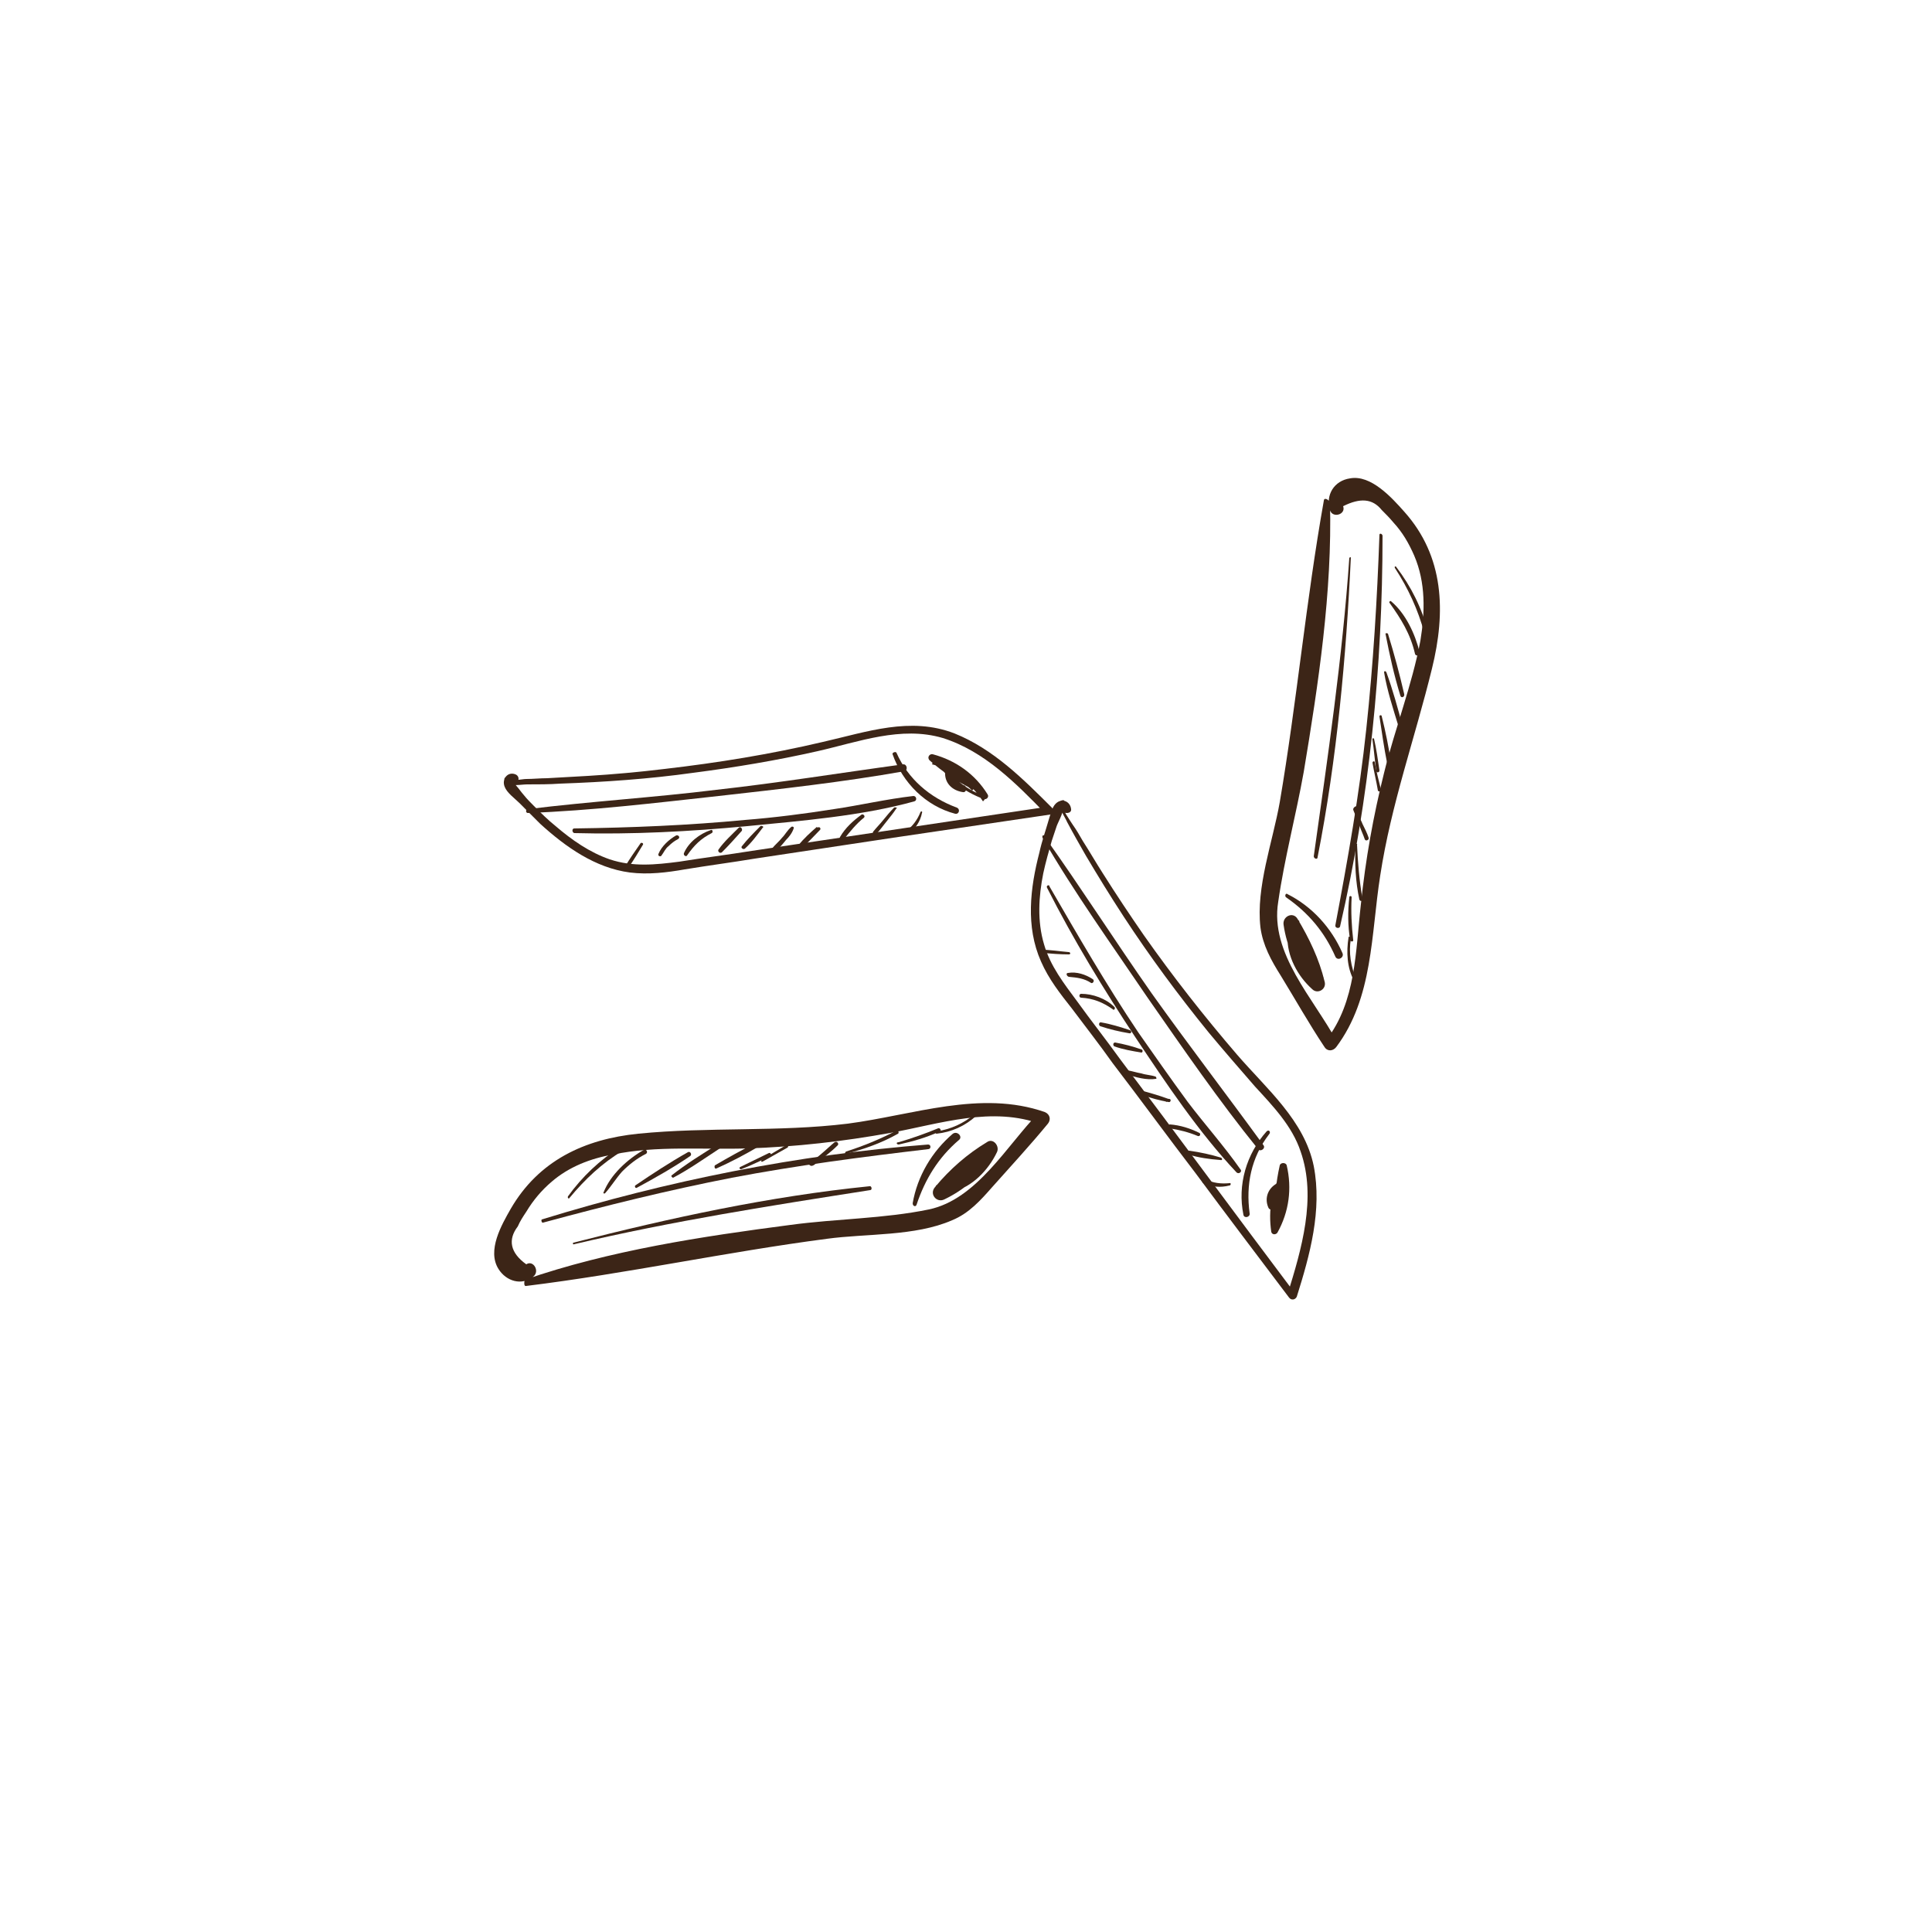 <?xml version="1.0" encoding="utf-8"?>
<!-- Generator: Adobe Illustrator 23.0.1, SVG Export Plug-In . SVG Version: 6.00 Build 0)  -->
<!DOCTYPE svg PUBLIC "-//W3C//DTD SVG 1.1//EN" "http://www.w3.org/Graphics/SVG/1.1/DTD/svg11.dtd">
<svg version="1.1" id="Layer_1" xmlns:x="http://ns.adobe.com/Extensibility/1.0/" xmlns:i="http://ns.adobe.com/AdobeIllustrator/10.0/" xmlns:graph="http://ns.adobe.com/Graphs/1.0/"
	 xmlns="http://www.w3.org/2000/svg" xmlns:xlink="http://www.w3.org/1999/xlink" x="0px" y="0px" viewBox="0 0 250 250"
	 style="enable-background:new 0 0 250 250;" xml:space="preserve">
<style type="text/css">
	.st0{fill:#3C2517;}
</style>
<g>
	<g>
		<g>
			<path class="st0" d="M171.3,64.8c-2.3,12.9-3.5,26.1-5.7,39c-0.9,5.1-3.1,11-2.5,16.2c0.3,2.3,1.4,4.3,2.6,6.2
				c1.9,3.1,3.7,6.3,5.7,9.3c0.4,0.6,1.1,0.5,1.5,0c4.8-6.4,4.5-14.6,5.7-22.2c1.4-9.2,4.5-17.8,6.7-26.8c1.8-7.3,1.6-14.5-3.6-20.3
				c-1.6-1.8-4.3-4.8-7-4.3c-2.1,0.3-3.2,2.2-2.6,4.1c0.3,1.1,2.1,0.6,1.7-0.5c2.2-1.1,3.8-1,5,0.5c0.5,0.5,1,1,1.5,1.6
				c1.2,1.3,2,2.7,2.7,4.3c1.5,3.5,1.4,7.3,0.8,11c-1.1,5.8-3.3,11.4-4.7,17.1c-1.4,5.6-2.4,11.2-3,17c-0.7,6-0.6,12.6-4.5,17.6
				c0.5,0.1,0.9,0.1,1.4,0.2c-3-5.6-8.7-11.4-7.6-18.1c0.8-5.6,2.3-11.2,3.3-16.8c1.9-11.4,3.7-23.3,3.4-34.9
				C171.8,64.5,171.3,64.4,171.3,64.8L171.3,64.8z"/>
		</g>
		<g>
			<path class="st0" d="M166.6,121.1c-0.1,2.6,1.3,5.2,3.2,6.9c0.7,0.7,1.9,0,1.6-1c-0.7-2.9-2-5.6-3.5-8.1c-0.6-1-2-0.3-1.8,0.8
				c0.4,2.8,1.6,5.3,3.3,7.5c0.6,0.8,2-0.1,1.7-1c-0.4-1.2-0.7-2.4-1.2-3.5c-0.5-1.1-2.1-0.7-1.8,0.5c0.3,1.2,0.7,2.4,1.1,3.5
				c0.6-0.3,1.1-0.7,1.7-1c-1.5-1.9-2.4-4.2-2.8-6.6c-0.6,0.3-1.2,0.5-1.8,0.8c1.5,2.4,2.6,4.9,3.4,7.6c0.5-0.3,1.1-0.6,1.6-1
				c-1.8-1.6-2.6-3.5-3.1-5.7C167.8,120,166.6,120.2,166.6,121.1L166.6,121.1z"/>
		</g>
		<g>
			<path class="st0" d="M166.4,116.1c2.9,2,5,4.5,6.4,7.7c0.3,0.6,1.2,0.1,0.9-0.5c-1.4-3.2-3.9-6-7.1-7.6
				C166.4,115.5,166.2,115.9,166.4,116.1L166.4,116.1z"/>
		</g>
		<g>
			<path class="st0" d="M174.6,72.2c-0.9,13-2.8,25.8-4.6,38.6c0,0.3,0.5,0.5,0.5,0.1c2.5-12.7,3.7-25.9,4.3-38.8
				C174.9,72.1,174.6,72.1,174.6,72.2L174.6,72.2z"/>
		</g>
		<g>
			<path class="st0" d="M178.5,69.2c-0.3,8.4-0.8,16.7-1.7,25.1c-0.9,8.5-2.4,16.9-4,25.4c-0.1,0.4,0.5,0.5,0.6,0.2
				c3.8-16.5,5.5-33.7,5.5-50.6C178.8,69,178.5,69,178.5,69.2L178.5,69.2z"/>
		</g>
		<g>
			<path class="st0" d="M180.5,73.5c1.7,2.6,3,5.4,3.8,8.4c0.1,0.3,0.6,0.2,0.5-0.1c-0.8-3.1-2.2-5.9-4.1-8.4
				C180.6,73.2,180.4,73.3,180.5,73.5L180.5,73.5z"/>
		</g>
		<g>
			<path class="st0" d="M179.8,78c1.5,2.1,2.7,4,3.3,6.6c0.1,0.4,0.7,0.2,0.6-0.2c-0.6-2.4-1.8-5-3.7-6.6
				C179.9,77.7,179.7,77.9,179.8,78L179.8,78z"/>
		</g>
		<g>
			<path class="st0" d="M179.3,82.1c0.5,2.6,1.1,5.3,1.9,7.9c0.1,0.4,0.6,0.2,0.5-0.2c-0.6-2.6-1.3-5.2-2.1-7.8
				C179.5,81.9,179.2,81.9,179.3,82.1L179.3,82.1z"/>
		</g>
		<g>
			<path class="st0" d="M179.1,87c0.4,2.4,1.2,4.8,1.9,7.1c0.1,0.3,0.6,0.2,0.5-0.1c-0.6-2.3-1.3-4.8-2.1-7
				C179.3,86.8,179.1,86.8,179.1,87L179.1,87z"/>
		</g>
		<g>
			<path class="st0" d="M178.5,92.7c0.3,2,0.6,4.1,1,6.1c0.1,0.3,0.6,0.2,0.5-0.1c-0.3-2-0.7-4-1.2-6
				C178.8,92.5,178.5,92.5,178.5,92.7L178.5,92.7z"/>
		</g>
		<g>
			<path class="st0" d="M177.6,95.7c0.2,1.4,0.3,2.8,0.5,4.1c0,0.2,0.4,0.2,0.4-0.1c-0.2-1.4-0.4-2.8-0.7-4.1
				C177.8,95.5,177.5,95.5,177.6,95.7L177.6,95.7z"/>
		</g>
		<g>
			<path class="st0" d="M177.6,98.7c0.2,1.2,0.5,2.4,0.7,3.6c0.1,0.2,0.4,0.1,0.4-0.1c-0.3-1.2-0.6-2.4-0.8-3.5
				C177.9,98.4,177.6,98.5,177.6,98.7L177.6,98.7z"/>
		</g>
		<g>
			<path class="st0" d="M176.1,104.4c-0.4-0.2-0.9-0.1-1,0.3c0,0.2,0.3,0.7,0.3,0.9c0.2,0.4,0.3,0.8,0.5,1.2
				c0.2,0.6,0.5,1.2,0.7,1.8c0.1,0.3,0.6,0.1,0.5-0.2c-0.2-0.6-0.5-1.2-0.8-1.8c-0.1-0.3-0.3-0.6-0.4-0.9
				C175.9,105.6,175.1,104.3,176.1,104.4C176.1,104.5,176.1,104.4,176.1,104.4L176.1,104.4z"/>
		</g>
		<g>
			<path class="st0" d="M175.4,109.3c-0.1,2.4,0,4.8,0.5,7.1c0.1,0.3,0.5,0.2,0.4-0.1c-0.4-2.3-0.6-4.7-0.7-7
				C175.7,109.1,175.4,109.2,175.4,109.3L175.4,109.3z"/>
		</g>
		<g>
			<path class="st0" d="M174.6,116.1c-0.2,1.8-0.2,3.7,0.1,5.5c0,0.3,0.5,0.3,0.4,0c-0.2-1.8-0.3-3.6-0.2-5.5
				C174.9,115.9,174.6,115.9,174.6,116.1L174.6,116.1z"/>
		</g>
		<g>
			<path class="st0" d="M174.5,121.3c-0.3,1.9-0.2,3.9,0.7,5.6c0.1,0.2,0.4,0.1,0.3-0.1c-0.7-1.8-1-3.5-0.7-5.3
				C174.8,121.2,174.5,121.1,174.5,121.3L174.5,121.3z"/>
		</g>
	</g>
	<g>
		<g>
			<path class="st0" d="M66,100.6c0-0.1-0.1-0.1-0.1-0.2c0,0-0.1-0.1-0.2,0c-0.5,0.2-0.6,0.5-0.2,0.9c0.5,0.5,2,0.2,2.7,0.2
				c1.4,0,2.9,0,4.3-0.1c5.7-0.2,11.5-0.6,17.2-1.4c5.4-0.7,10.8-1.6,16.1-2.8c5.3-1.2,10.8-3.3,16.2-1.7c5.4,1.7,9.5,5.9,13.3,9.8
				c0.1-0.3,0.2-0.6,0.2-0.9c-12.7,1.9-25.5,3.8-38.2,5.7c-3.1,0.5-6.3,0.9-9.4,1.4c-3.1,0.4-6,0.7-9-0.3c-2.6-0.9-4.9-2.5-7-4.3
				c-1-0.8-1.9-1.7-2.8-2.6c-0.5-0.5-0.9-0.9-1.3-1.4c-0.3-0.3-1.1-1.5-1.4-1.6c0.7,0.2,1-0.8,0.3-1.1c-1-0.4-1.8,0.6-1.4,1.6
				c0.3,0.8,1.3,1.5,1.9,2.1c0.9,0.9,1.8,1.8,2.7,2.7c3.3,3,7.1,5.7,11.6,6.3c2.4,0.3,4.8,0,7.1-0.4c3-0.5,6.1-0.9,9.1-1.4
				c6-0.9,11.9-1.8,17.9-2.7c6.8-1,13.5-2,20.3-3c0.4-0.1,0.5-0.6,0.2-0.9c-3.7-3.7-7.6-7.6-12.6-9.6c-5.7-2.2-11.3-0.2-17,1.1
				c-6.8,1.6-13.6,2.7-20.5,3.5c-3.3,0.4-6.6,0.7-9.9,0.9c-1.8,0.1-3.5,0.2-5.3,0.3c-0.9,0-1.8,0.1-2.7,0.1c-0.6,0-2,0.4-2.5-0.1
				C65.9,101,66.1,100.7,66,100.6L66,100.6z"/>
		</g>
		<g>
			<path class="st0" d="M120.9,98.1c1.4,2.5,3.7,4.3,6.4,5.3c0.4,0.1,0.7-0.3,0.5-0.6c-1.6-2.6-4.1-4.4-7.1-5.2
				c-0.4-0.1-0.8,0.4-0.4,0.8c1.7,1.5,3.5,2.7,5.5,3.7c0.5,0.2,1-0.3,0.6-0.7c-1-1-2.2-1.7-3.5-2c-0.3-0.1-0.6,0.1-0.6,0.5
				c-0.1,1.4,0.9,2.4,2.3,2.6c0.5,0.1,0.6-0.8,0.1-0.9c-0.9-0.1-1.5-0.7-1.4-1.6c-0.2,0.2-0.4,0.3-0.6,0.5c1.2,0.3,2.2,0.9,3.1,1.8
				c0.2-0.2,0.4-0.5,0.6-0.7c-2-0.9-3.8-2.1-5.4-3.5c-0.1,0.3-0.3,0.5-0.4,0.8c2.8,0.7,5,2.4,6.6,4.8c0.2-0.2,0.3-0.4,0.5-0.6
				c-2.6-0.8-4.6-2.5-6.1-4.7C121.2,97.5,120.7,97.8,120.9,98.1L120.9,98.1z"/>
		</g>
		<g>
			<path class="st0" d="M115.5,97.6c1.3,3.7,4.3,6.7,8.1,7.7c0.5,0.1,0.7-0.6,0.2-0.8c-3.5-1.3-6.3-3.7-7.8-7.1
				C115.9,97.2,115.4,97.4,115.5,97.6L115.5,97.6z"/>
		</g>
		<g>
			<path class="st0" d="M68.3,105.2c8.2-0.3,16.5-1.3,24.7-2.2c8-0.9,16.1-1.8,24-3.2c0.5-0.1,0.4-0.9-0.1-0.9
				c-8.1,1.1-16.1,2.4-24.2,3.3c-8.1,1-16.3,1.5-24.4,2.5C68,104.7,68,105.2,68.3,105.2L68.3,105.2z"/>
		</g>
		<g>
			<path class="st0" d="M74.3,107.8c7.5,0.2,15-0.2,22.4-0.9c7.1-0.7,14.7-1.3,21.6-3.2c0.4-0.1,0.3-0.7-0.1-0.7
				c-3.5,0.4-6.9,1.2-10.3,1.7c-3.8,0.6-7.7,1.1-11.5,1.4c-7.3,0.7-14.7,1-22.1,1.1C74,107.2,74,107.7,74.3,107.8L74.3,107.8z"/>
		</g>
		<g>
			<path class="st0" d="M82.9,109.1c-0.7,1-1.4,2-2,3c-0.1,0.2,0.2,0.4,0.4,0.2c0.7-1,1.3-2,1.9-3C83.3,109.1,83,109,82.9,109.1
				L82.9,109.1z"/>
		</g>
		<g>
			<path class="st0" d="M87.5,108.1c-0.9,0.5-1.9,1.4-2.3,2.4c-0.1,0.3,0.3,0.4,0.4,0.2c0.3-0.4,0.5-0.9,0.9-1.2
				c0.4-0.4,0.8-0.7,1.2-0.9C88.1,108.4,87.8,108,87.5,108.1L87.5,108.1z"/>
		</g>
		<g>
			<path class="st0" d="M92,107.4c-1.5,0.5-2.9,1.6-3.5,3c-0.1,0.3,0.3,0.5,0.4,0.3c0.9-1.3,1.8-2.2,3.2-2.9
				C92.3,107.7,92.2,107.3,92,107.4L92,107.4z"/>
		</g>
		<g>
			<path class="st0" d="M95.6,107.1c-0.9,0.9-1.9,1.8-2.6,2.8c-0.2,0.2,0.1,0.6,0.4,0.4c0.9-0.9,1.8-1.9,2.6-2.8
				C96.1,107.2,95.8,106.9,95.6,107.1L95.6,107.1z"/>
		</g>
		<g>
			<path class="st0" d="M98.4,106.9c-0.8,0.8-1.7,1.7-2.4,2.6c-0.2,0.2,0.2,0.5,0.4,0.3c0.9-0.8,1.6-1.8,2.3-2.7
				C98.9,107,98.6,106.8,98.4,106.9L98.4,106.9z"/>
		</g>
		<g>
			<path class="st0" d="M102.4,107c-0.5,0.4-0.8,1-1.2,1.4c-0.4,0.5-0.9,0.9-1.3,1.4c-0.2,0.3,0.1,0.6,0.4,0.4c0.5-0.4,1-1,1.4-1.5
				c0.4-0.4,0.8-0.9,1-1.5C102.8,107,102.5,106.9,102.4,107L102.4,107z"/>
		</g>
		<g>
			<path class="st0" d="M105.5,107.7c0.2-0.1,0.3-0.3,0.5-0.4c-0.1-0.1-0.2-0.2-0.3-0.3c-0.8,0.7-1.7,1.5-2.4,2.4
				c-0.2,0.2,0.1,0.6,0.4,0.4c0.8-0.7,1.6-1.6,2.4-2.4c0.2-0.2-0.1-0.5-0.3-0.3c-0.1,0.2-0.3,0.3-0.4,0.5
				C105.1,107.6,105.4,107.9,105.5,107.7L105.5,107.7z"/>
		</g>
		<g>
			<path class="st0" d="M111.5,105.4c-1.1,0.8-2.1,1.7-2.8,2.9c-0.2,0.3,0.3,0.5,0.5,0.3c0.8-1,1.6-2,2.6-2.8
				C112,105.6,111.7,105.3,111.5,105.4L111.5,105.4z"/>
		</g>
		<g>
			<path class="st0" d="M115.7,104.5c-0.5,0.5-1,1.1-1.4,1.6c-0.4,0.5-0.9,1-1.3,1.5c-0.2,0.3,0.2,0.5,0.4,0.3
				c0.5-0.5,0.9-1.1,1.4-1.7c0.4-0.5,0.8-1,1.2-1.6C116.2,104.6,115.9,104.4,115.7,104.5L115.7,104.5z"/>
		</g>
		<g>
			<path class="st0" d="M119.1,105.1c-0.4,1-1,1.8-1.9,2.5c-0.3,0.2,0,0.7,0.3,0.4c0.9-0.7,1.6-1.7,1.8-2.8
				C119.4,105,119.2,104.9,119.1,105.1L119.1,105.1z"/>
		</g>
	</g>
	<g>
		<g>
			<path class="st0" d="M68.1,166.4c13-1.6,25.9-4.4,38.9-6.1c5.1-0.7,11.4-0.3,16.2-2.4c2.2-0.9,3.7-2.6,5.2-4.3
				c2.4-2.7,4.9-5.4,7.2-8.2c0.4-0.5,0.3-1.2-0.4-1.5c-8.3-2.9-17.1,0.4-25.5,1.5c-9,1.1-18.1,0.4-27.1,1.3
				c-7,0.7-12.9,3.5-16.5,9.7c-1.2,2.1-3.1,5.4-1.6,7.8c1,1.6,3,2.2,4.5,1c0.9-0.7,0-2.2-0.9-1.6c-2.1-1.5-2.4-3.2-1.1-4.9
				c0.3-0.7,0.7-1.3,1.1-1.9c0.9-1.5,2-2.8,3.3-3.9c2.2-1.9,5-3,7.9-3.5c5.7-1.2,11.7-0.6,17.5-0.8c6.2-0.2,12.3-0.9,18.4-2
				c6.5-1.2,13.2-3.5,19.6-1.1c-0.1-0.5-0.3-1-0.4-1.5c-4.1,4.2-8,11.2-14.2,12.5c-5.8,1.2-12,1.2-17.9,2
				c-11.5,1.5-23.4,3.3-34.4,7.1C67.8,166,67.8,166.5,68.1,166.4L68.1,166.4z"/>
		</g>
		<g>
			<path class="st0" d="M123.3,154.2c2.5-0.6,4.6-2.8,5.7-5.1c0.4-0.8-0.5-1.9-1.3-1.3c-2.5,1.5-4.8,3.5-6.7,5.8
				c-0.8,0.9,0.2,2.1,1.2,1.6c2.5-1.2,4.6-3,6.2-5.3c0.6-0.8-0.6-2-1.4-1.4c-1.1,0.8-2.2,1.5-3.2,2.3c-0.8,0.7,0.2,2,1.1,1.5
				c1.1-0.6,2.1-1.4,3.1-2.1c-0.5-0.5-0.9-0.9-1.4-1.4c-1.4,2-3.3,3.6-5.5,4.6c0.4,0.5,0.8,1.1,1.2,1.6c1.8-2.1,3.9-3.9,6.3-5.5
				c-0.4-0.4-0.9-0.9-1.3-1.3c-1,2.2-2.6,3.5-4.5,4.7C122,153.3,122.5,154.5,123.3,154.2L123.3,154.2z"/>
		</g>
		<g>
			<path class="st0" d="M118.6,155.9c1.1-3.3,2.8-6.1,5.5-8.4c0.5-0.4-0.2-1.2-0.8-0.8c-2.7,2.3-4.6,5.5-5.2,9
				C118.1,156.1,118.5,156.2,118.6,155.9L118.6,155.9z"/>
		</g>
		<g>
			<path class="st0" d="M74.3,161c12.7-3,25.5-5,38.3-7c0.3,0,0.2-0.6-0.1-0.5c-12.9,1.3-25.8,4.1-38.3,7.3
				C74.1,160.8,74.1,161.1,74.3,161L74.3,161z"/>
		</g>
		<g>
			<path class="st0" d="M70.3,158.2c8.1-2.2,16.2-4.2,24.4-5.8c8.4-1.6,16.9-2.7,25.4-3.7c0.4,0,0.4-0.6,0-0.6
				c-16.8,1.3-33.8,4.7-50,9.7C70,157.9,70.1,158.3,70.3,158.2L70.3,158.2z"/>
		</g>
		<g>
			<path class="st0" d="M73.7,155c2-2.4,4.2-4.5,6.9-6.1c0.3-0.2,0-0.7-0.3-0.5c-2.7,1.7-5,3.9-6.8,6.4
				C73.4,155,73.6,155.2,73.7,155L73.7,155z"/>
		</g>
		<g>
			<path class="st0" d="M78.3,154.4c0.8-0.9,1.4-1.9,2.2-2.8c0.9-0.9,1.9-1.7,3.1-2.3c0.3-0.2,0-0.7-0.3-0.5
				c-2.1,1.2-4.3,3.2-5.2,5.5C78,154.4,78.2,154.5,78.3,154.4L78.3,154.4z"/>
		</g>
		<g>
			<path class="st0" d="M82.4,153.7c2.4-1.3,4.7-2.6,6.9-4.1c0.3-0.2,0-0.7-0.3-0.5c-2.3,1.3-4.6,2.8-6.8,4.3
				C82.1,153.5,82.2,153.8,82.4,153.7L82.4,153.7z"/>
		</g>
		<g>
			<path class="st0" d="M87.1,152.4c2.1-1.1,4.2-2.6,6.2-3.9c0.3-0.2,0-0.7-0.3-0.5c-2.1,1.3-4.2,2.6-6.1,4.1
				C86.8,152.2,87,152.4,87.1,152.4L87.1,152.4z"/>
		</g>
		<g>
			<path class="st0" d="M92.7,151.2c1.8-0.8,3.7-1.8,5.4-2.8c0.3-0.2,0-0.6-0.3-0.5c-1.8,0.9-3.6,1.9-5.3,2.9
				C92.4,151,92.5,151.3,92.7,151.2L92.7,151.2z"/>
		</g>
		<g>
			<path class="st0" d="M95.9,151.3c1.3-0.5,2.5-1.1,3.8-1.7c0.2-0.1,0-0.5-0.2-0.4c-1.2,0.6-2.5,1.2-3.7,1.8
				C95.6,151.1,95.7,151.3,95.9,151.3L95.9,151.3z"/>
		</g>
		<g>
			<path class="st0" d="M98.7,150.3c1.1-0.6,2.1-1.2,3.2-1.8c0.2-0.1,0-0.5-0.2-0.3c-1,0.6-2.1,1.2-3.1,1.9
				C98.4,150.2,98.5,150.4,98.7,150.3L98.7,150.3z"/>
		</g>
		<g>
			<path class="st0" d="M104.6,150.1c-0.1,0.6,0.3,1,0.8,0.6c1-0.8,2.1-1.6,3-2.5c0.2-0.2-0.1-0.6-0.4-0.4c-0.5,0.4-1,0.9-1.6,1.4
				c-0.2,0.2-0.5,0.4-0.7,0.6c-0.1,0.1-0.3,0.2-0.4,0.4C105.2,150.6,105,150.5,104.6,150.1C104.7,150.1,104.6,150.1,104.6,150.1
				L104.6,150.1z"/>
		</g>
		<g>
			<path class="st0" d="M109.5,149.3c2.3-0.6,4.6-1.4,6.7-2.6c0.2-0.1,0-0.5-0.2-0.4c-2.1,1.1-4.3,2-6.5,2.7
				C109.3,149.1,109.3,149.4,109.5,149.3L109.5,149.3z"/>
		</g>
		<g>
			<path class="st0" d="M116.3,148.1c1.8-0.4,3.6-0.9,5.3-1.7c0.3-0.1,0-0.5-0.2-0.4c-1.7,0.7-3.4,1.3-5.1,1.8
				C115.9,147.8,116,148.1,116.3,148.1L116.3,148.1z"/>
		</g>
		<g>
			<path class="st0" d="M121.2,146.7c1.9-0.2,3.7-1,5.1-2.3c0.2-0.2-0.1-0.4-0.2-0.2c-1.5,1.2-3,1.9-4.9,2.2
				C121,146.4,121,146.7,121.2,146.7L121.2,146.7z"/>
		</g>
	</g>
	<g>
		<g>
			<path class="st0" d="M137.8,104.2c0-0.1,0.1-0.1,0.1-0.2c0-0.1,0-0.2,0-0.2c-0.3-0.3-0.2-0.3-0.6-0.2c-0.1,0-0.1,0.1-0.1,0.1
				c-0.2,1,0.5,1.8,0.9,2.7c0.8,1.5,1.6,2.9,2.4,4.3c1.6,2.7,3.2,5.3,4.9,7.9c3.4,5.2,7.1,10.2,11,15c2,2.4,4,4.7,6,7
				c2.3,2.5,4.8,5.1,5.9,8.4c2.1,6,0.1,12.7-1.7,18.5c0.3,0,0.7-0.1,1-0.1c-7.6-10.1-15.1-20.3-22.7-30.4c-1.8-2.5-3.7-4.9-5.5-7.4
				c-1.7-2.3-3.5-4.6-4.3-7.4c-0.9-3-0.7-6.2-0.1-9.2c0.3-1.4,0.7-2.8,1.1-4.2c0.2-0.6,0.4-1.2,0.6-1.8c0.1-0.4,0.9-1.8,0.8-2.2
				c0.1,0.6,1.2,0.5,1.1-0.1c-0.1-1-1.2-1.5-2-0.7c-0.5,0.5-0.7,1.5-0.9,2.1c-0.4,1.4-0.9,2.8-1.2,4.2c-1.2,4.6-1.8,9.6,0.2,14.1
				c1,2.3,2.5,4.2,4,6.1c1.8,2.4,3.6,4.7,5.3,7.1c3.6,4.7,7.1,9.5,10.7,14.2c4,5.4,8.1,10.8,12.1,16.1c0.3,0.4,0.8,0.3,1-0.1
				c1.7-5.4,3.3-11.2,2.2-16.9c-1.2-5.9-6.1-10-9.9-14.4c-4.3-5-8.3-10.1-12.1-15.5c-1.8-2.6-3.6-5.3-5.3-8
				c-0.9-1.4-1.7-2.8-2.6-4.2c-0.4-0.7-0.8-1.4-1.3-2.1c-0.3-0.5-1.5-2.1-1.3-2.6C137.4,104.3,137.7,104.4,137.8,104.2L137.8,104.2z
				"/>
		</g>
		<g>
			<path class="st0" d="M166.1,151.3c-1.6,2.5-2,5.3-1.6,8.1c0.1,0.4,0.6,0.4,0.8,0.1c1.5-2.7,1.9-5.7,1.2-8.7
				c-0.1-0.4-0.8-0.4-0.9,0c-0.5,2.2-0.7,4.4-0.6,6.6c0,0.5,0.8,0.6,0.9,0.1c0.4-1.4,0.4-2.7,0.1-4.1c-0.1-0.3-0.4-0.4-0.7-0.3
				c-1.2,0.6-1.7,1.9-1.2,3.1c0.2,0.6,1.1,0.3,0.9-0.2c-0.3-0.8,0-1.6,0.8-2c-0.2-0.1-0.5-0.2-0.7-0.3c0.3,1.2,0.3,2.4-0.1,3.6
				c0.3,0,0.6,0.1,0.9,0.1c-0.1-2.2,0.1-4.3,0.6-6.4c-0.3,0-0.6,0-0.9,0c0.7,2.8,0.3,5.5-1.1,8c0.3,0,0.5,0.1,0.8,0.1
				c-0.5-2.7,0-5.2,1.2-7.6C166.8,151.3,166.3,151,166.1,151.3L166.1,151.3z"/>
		</g>
		<g>
			<path class="st0" d="M163.9,146.4c-2.6,2.9-3.8,6.9-3,10.8c0.1,0.5,0.9,0.3,0.8-0.2c-0.5-3.7,0.2-7.2,2.5-10.2
				C164.5,146.5,164.2,146.1,163.9,146.4L163.9,146.4z"/>
		</g>
		<g>
			<path class="st0" d="M134.9,108.4c4.1,7.1,9,13.9,13.6,20.7c4.6,6.6,9.2,13.3,14.3,19.6c0.3,0.4,1-0.1,0.7-0.5
				c-4.8-6.6-9.8-13.1-14.5-19.7c-4.7-6.7-9.1-13.6-13.8-20.2C135.1,107.9,134.8,108.1,134.9,108.4L134.9,108.4z"/>
		</g>
		<g>
			<path class="st0" d="M135.5,114.9c3.4,6.7,7.3,13.1,11.4,19.3c4,6,8.2,12.3,13.1,17.5c0.3,0.3,0.8-0.1,0.5-0.4
				c-2.1-3-4.6-5.8-6.8-8.7c-2.2-3-4.3-6-6.4-9c-4.1-6.1-7.8-12.5-11.5-18.9C135.8,114.4,135.3,114.6,135.5,114.9L135.5,114.9z"/>
		</g>
		<g>
			<path class="st0" d="M138.3,123.2c-1.2-0.1-2.4-0.3-3.5-0.3c-0.3,0-0.3,0.4,0,0.4c1.2,0.1,2.4,0.2,3.5,0.2
				C138.6,123.5,138.5,123.2,138.3,123.2L138.3,123.2z"/>
		</g>
		<g>
			<path class="st0" d="M141.4,126.7c-0.9-0.6-2.1-1-3.2-0.8c-0.3,0-0.2,0.4,0.1,0.5c1.1,0.1,2,0.2,2.9,0.8
				C141.4,127.3,141.7,126.9,141.4,126.7L141.4,126.7z"/>
		</g>
		<g>
			<path class="st0" d="M144.2,130.3c-1.1-1.1-2.8-1.7-4.3-1.7c-0.3,0-0.3,0.5,0,0.5c1.6,0.1,2.8,0.6,4.1,1.5
				C144.1,130.8,144.4,130.5,144.2,130.3L144.2,130.3z"/>
		</g>
		<g>
			<path class="st0" d="M146.2,133.3c-1.2-0.4-2.5-0.8-3.7-1c-0.3-0.1-0.4,0.4-0.1,0.5c1.2,0.4,2.5,0.7,3.7,0.9
				C146.4,133.8,146.5,133.4,146.2,133.3L146.2,133.3z"/>
		</g>
		<g>
			<path class="st0" d="M147.7,135.8c-1.1-0.4-2.3-0.7-3.4-0.9c-0.3,0-0.3,0.4-0.1,0.5c1.1,0.4,2.3,0.6,3.5,0.8
				C147.9,136.2,147.9,135.8,147.7,135.8L147.7,135.8z"/>
		</g>
		<g>
			<path class="st0" d="M149.5,139.3c-0.6-0.2-1.2-0.2-1.8-0.4c-0.6-0.1-1.2-0.3-1.8-0.4c-0.3-0.1-0.5,0.4-0.1,0.5
				c1.1,0.4,2.6,0.8,3.8,0.6C149.7,139.6,149.6,139.3,149.5,139.3L149.5,139.3z"/>
		</g>
		<g>
			<path class="st0" d="M150.4,142.4c0.2,0.1,0.4,0.1,0.6,0.2c0.1-0.1,0.1-0.3,0.2-0.4c-1.1-0.4-2.1-0.7-3.2-1
				c-0.3-0.1-0.4,0.4-0.1,0.5c1,0.4,2.2,0.7,3.3,0.9c0.3,0.1,0.4-0.4,0.1-0.4c-0.2,0-0.4-0.1-0.7-0.2
				C150.2,142,150.1,142.3,150.4,142.4L150.4,142.4z"/>
		</g>
		<g>
			<path class="st0" d="M155.2,146.6c-1.2-0.6-2.5-1-3.8-1.1c-0.3,0-0.4,0.5-0.1,0.5c1.3,0.2,2.5,0.5,3.7,1
				C155.3,147.1,155.4,146.7,155.2,146.6L155.2,146.6z"/>
		</g>
		<g>
			<path class="st0" d="M158,149.8c-1.3-0.4-2.7-0.7-4.1-0.9c-0.3,0-0.3,0.4-0.1,0.5c1.3,0.4,2.7,0.6,4.1,0.7
				C158.2,150.2,158.2,149.9,158,149.8L158,149.8z"/>
		</g>
		<g>
			<path class="st0" d="M159.1,153.1c-1.1,0.1-2.1,0-3.1-0.5c-0.3-0.1-0.6,0.3-0.3,0.5c1.1,0.5,2.2,0.6,3.4,0.3
				C159.3,153.4,159.3,153,159.1,153.1L159.1,153.1z"/>
		</g>
	</g>
</g>
</svg>
